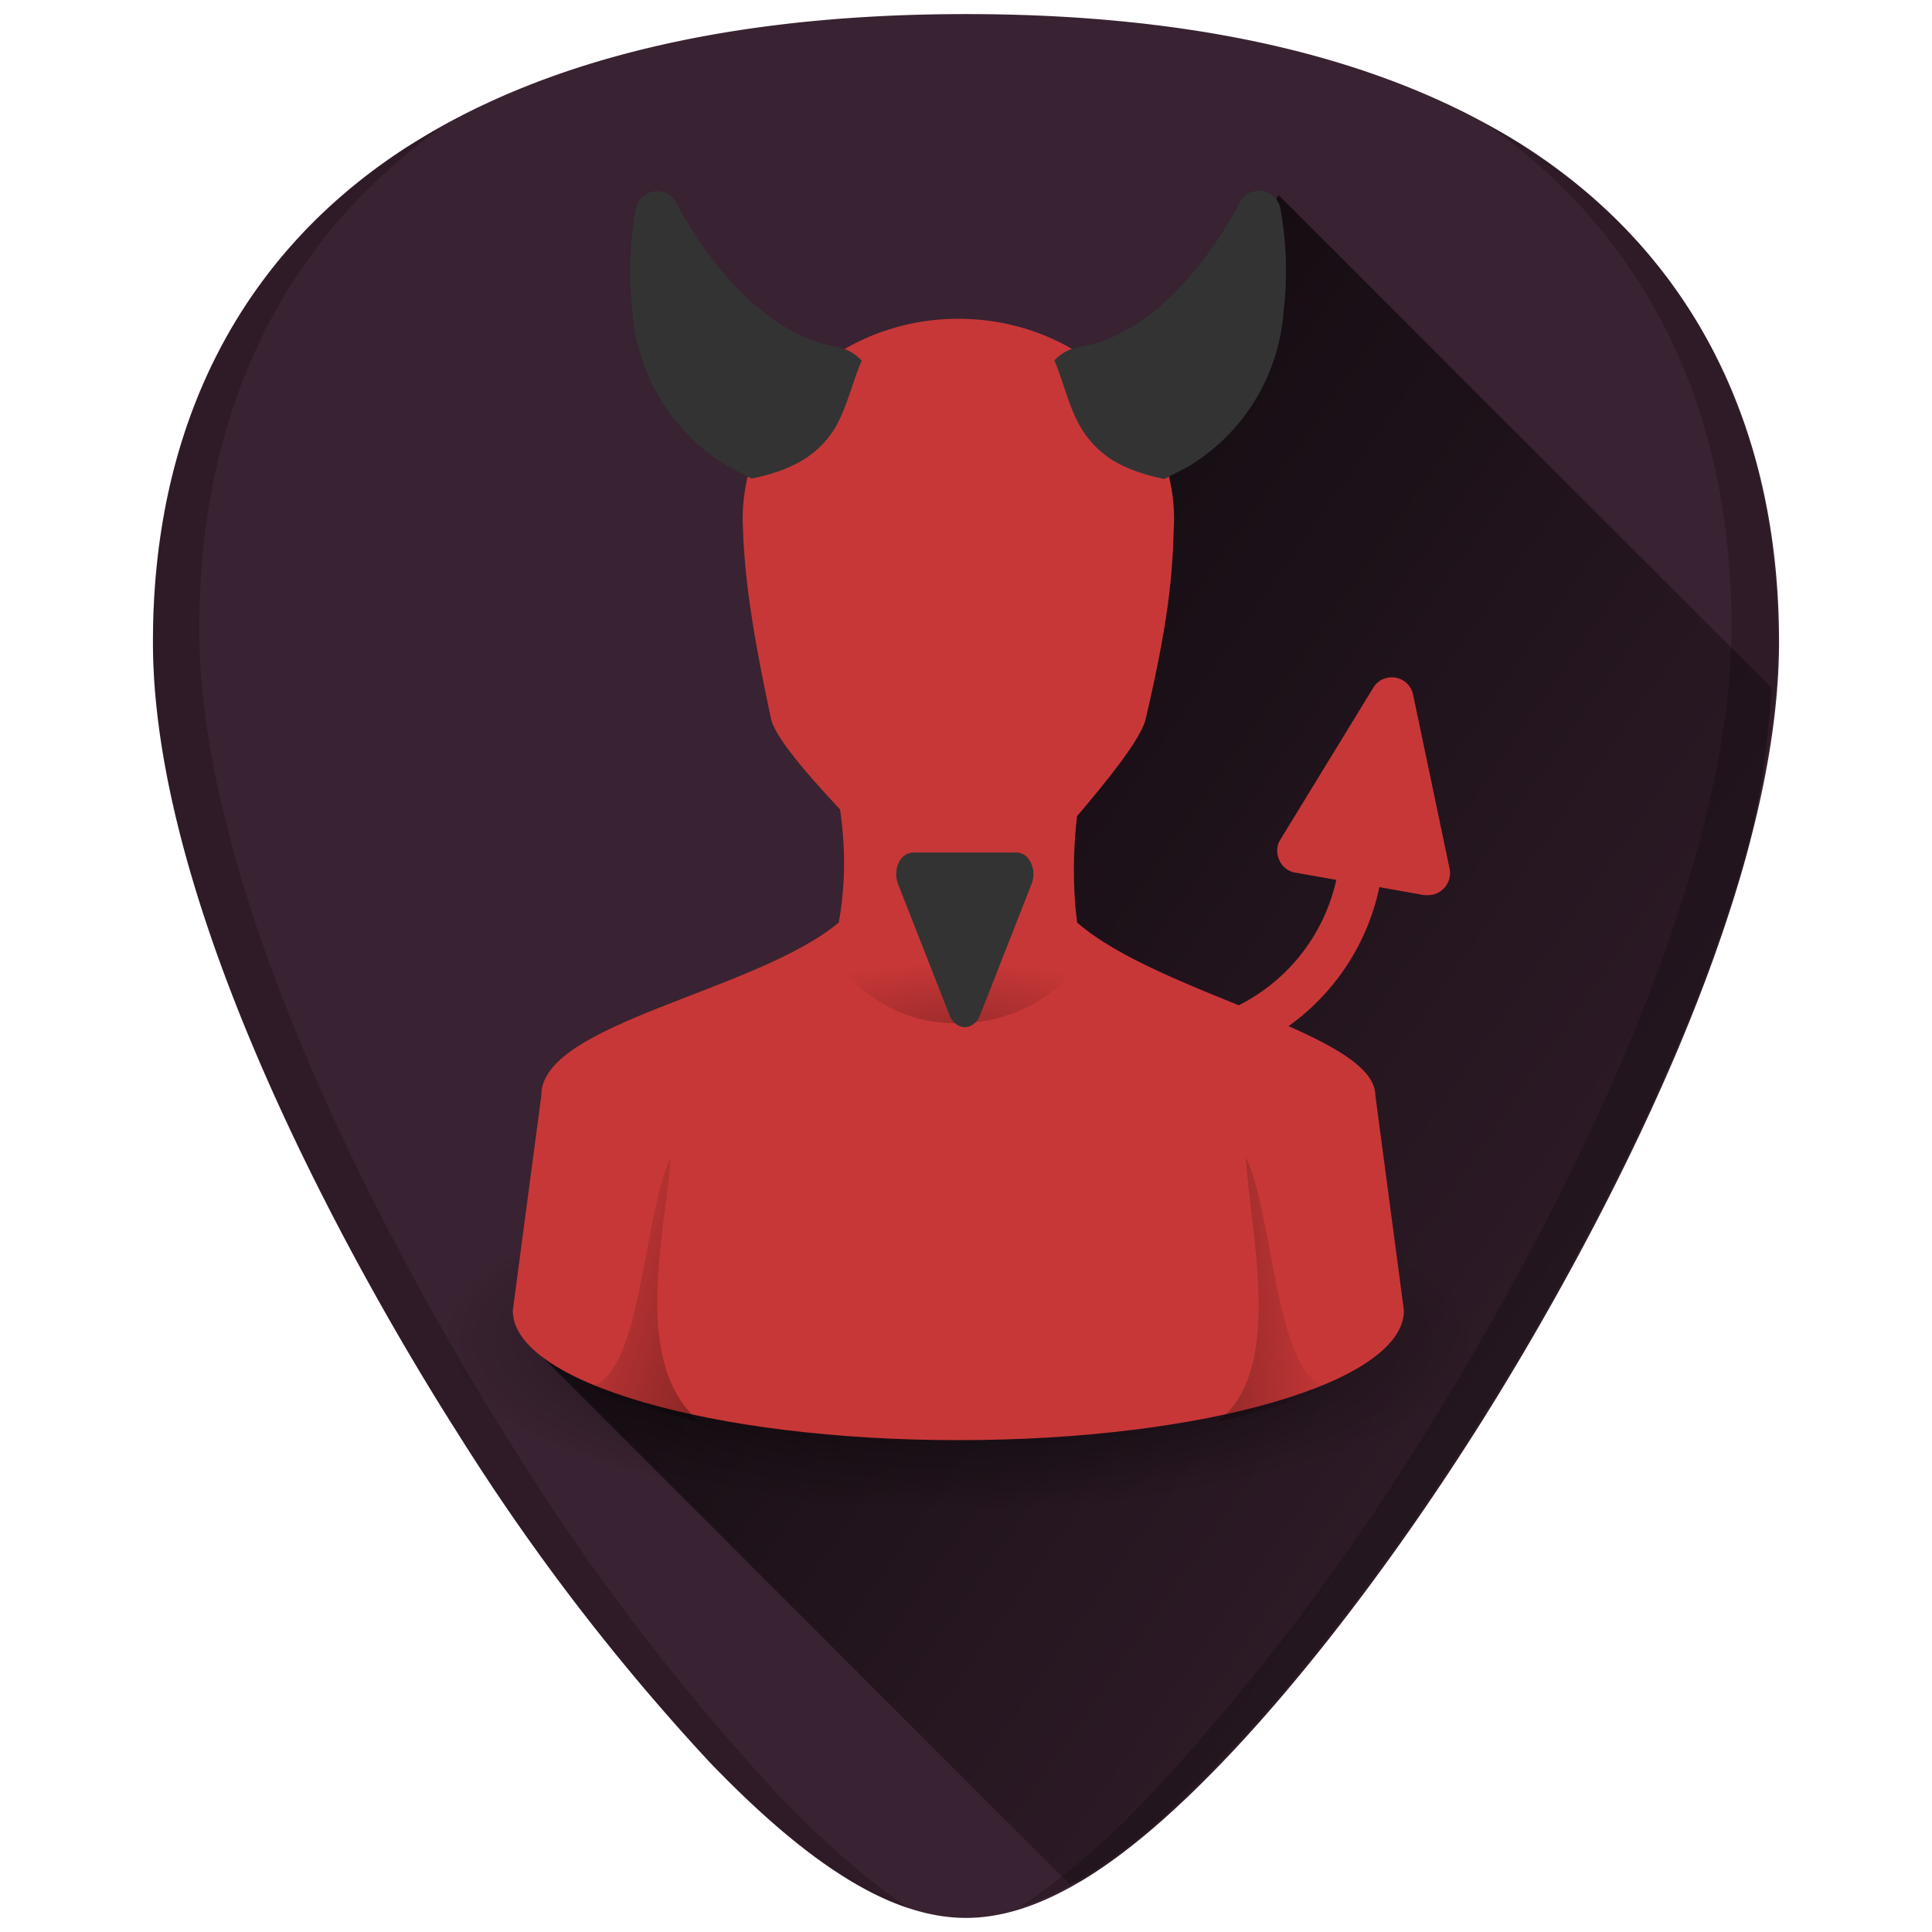 <svg xmlns="http://www.w3.org/2000/svg" xmlns:xlink="http://www.w3.org/1999/xlink" width="48" height="48"><defs><linearGradient id="e"><stop offset="0" stop-color="#de8787"/><stop offset="1" stop-color="#a02c2c"/></linearGradient><linearGradient id="f"><stop offset="0"/><stop offset="1" stop-opacity="0"/></linearGradient><linearGradient id="a"><stop offset="0" stop-color="#fff"/><stop offset="1" stop-color="#fff" stop-opacity="0"/></linearGradient><linearGradient id="b"><stop offset="0"/><stop offset="1" stop-opacity="0"/></linearGradient><linearGradient id="c"><stop offset="0" stop-color="#f5f5f5"/><stop offset="1" stop-color="#d2d2d2"/></linearGradient><linearGradient id="d"><stop offset="0" stop-color="#bdbdbd"/><stop offset="1" stop-color="#8c8c8c"/></linearGradient><radialGradient id="h" cx="32" cy="41.5" r="21" gradientTransform="matrix(.612 0 0 .204 4.22 24.81)" gradientUnits="userSpaceOnUse" xlink:href="#b"/><linearGradient id="i" x1="22" x2="17" y1="39" y2="37.44" gradientUnits="userSpaceOnUse" xlink:href="#b" gradientTransform="matrix(.714 0 0 .714 2.38 4.46)"/><linearGradient id="j" x1="38" x2="43" y1="39" y2="38.6" gradientUnits="userSpaceOnUse" xlink:href="#b" gradientTransform="matrix(.714 0 0 .714 2.38 4.46)"/><radialGradient id="k" cx="30" cy="33.19" r="4.69" gradientTransform="matrix(1.091 0 0 .329 -8.93 14.5)" gradientUnits="userSpaceOnUse" xlink:href="#b"/><linearGradient xlink:href="#f" id="g" gradientUnits="userSpaceOnUse" x1="15.29" y1="16.59" x2="47.33" y2="38.95"/></defs><path d="M24 .35c-5.83 0-10.52 1.12-13.93 3.33-4.1 2.66-6.27 6.9-6.27 12.27 0 7.23 5.8 16.88 7.58 19.67a54.48 54.48 0 0 0 6.25 8.16c2.54 2.64 4.57 3.87 6.37 3.87 1.8 0 3.83-1.23 6.37-3.87 2-2.08 4.22-4.97 6.25-8.16 1.78-2.79 7.58-12.44 7.58-19.67 0-5.37-2.16-9.61-6.26-12.27C34.52 1.47 29.84.35 24 .35z" fill="#392231"/><path d="M26.58 46.82c.12-.07.21-.04.33-.11 1.05-.64 2.19-1.6 3.46-2.93 2-2.08 4.22-4.97 6.25-8.16.89-1.4 2.78-4.5 4.46-8.17a43.2 43.2 0 0 0 2.19-5.77c.46-1.57.63-3.1.75-4.58L31.77 4.85l-7.2 11.34 1.22 12.8-12.52 4.52z" fill="url(#g)" opacity=".75"/><path d="M30.6 25.06l1.23.56a5.68 5.68 0 0 0 2.44-3.58l1.12.2h.1a.55.55 0 0 0 .52-.68l-.9-4.29a.54.54 0 0 0-1-.17l-2.3 3.76c-.1.15-.1.34-.03.5.07.17.22.29.4.32l1.02.18a4.6 4.6 0 0 1-2.6 3.2z" fill="#c83737"/><path d="M36.67 33.28a12.86 4.29 0 1 1-25.72 0 12.86 4.29 0 1 1 25.72 0z" opacity=".7" fill="url(#h)"/><path d="M20.6 18.64c.33 1.55.51 2.73.24 4.28-2.08 1.73-7.4 2.5-7.39 4.29l-.71 5.35c0 1.78 4.96 3.22 11.07 3.22 6.12 0 11.07-1.44 11.07-3.22l-.71-5.35c-.01-1.53-5.36-2.5-7.41-4.29-.18-1.44-.04-2.84.27-4.28H20.6z" fill="#c83737"/><path d="M23.81 7.92c-2.96 0-5.36 2.24-5.36 5 .03 1.02.12 2.24.72 5 .36 1.07 3.54 3.93 3.57 4.29.7.35 1.79.35 2.5 0 0-.36 2.86-3.22 3.21-4.29.68-2.87.68-3.93.72-5 0-2.76-2.4-5-5.36-5z" fill="#c83737"/><path d="M26.2 8.96c.24.58.36 1.2.7 1.74.17.26.4.51.72.72.32.2.75.37 1.31.48l.56-.29a4.91 4.91 0 0 0 2.4-3.87 8.59 8.59 0 0 0-.08-2.56.54.54 0 0 0-1.02-.13c-.02.03-1.54 3.15-3.96 3.57-.27.04-.48.17-.64.34z" fill="#333"/><path d="M17.38 35.32c-1.68-1.41-.88-4.56-.71-6.57-.72 1.43-.72 5.71-2.14 5.71.97.33 1.96.7 2.85.86z" opacity=".3" fill="url(#i)"/><path d="M30.24 35.32c1.68-1.24.83-4.63.71-6.57.72 1.43.72 5.71 2.15 5.71-.98.33-1.97.7-2.86.86z" opacity=".3" fill="url(#j)"/><path d="M20.46 23.28a3.55 3.55 0 0 0 3.35 2.14c1.55 0 2.86-.9 3.35-2.14z" opacity=".2" fill="url(#k)"/><path d="M22.7 21.18c-.16 0-.3.1-.37.25a.68.68 0 0 0-.02.53l1.28 3.26c.07.18.22.3.38.3s.31-.12.38-.3l1.28-3.26a.67.67 0 0 0-.02-.53c-.08-.16-.21-.25-.36-.25zM21.41 8.96c-.25.57-.37 1.2-.7 1.73-.18.27-.4.51-.73.72-.32.2-.75.37-1.31.48l-.56-.29a4.91 4.91 0 0 1-2.4-3.87 8.59 8.59 0 0 1 .09-2.56.54.54 0 0 1 1.01-.12c.02.03 1.55 3.14 3.96 3.56.27.05.48.18.64.35z" fill="#333"/><path d="M36.85 3.03c4.04 2.79 6.17 7.1 6.17 12.54 0 7.53-6.05 17.6-7.9 20.5a56.76 56.76 0 0 1-6.52 8.5 19.88 19.88 0 0 1-3.23 2.8c1.45-.46 3.06-1.65 4.96-3.63 2-2.07 4.22-4.97 6.25-8.15 1.78-2.8 7.59-12.45 7.59-19.68 0-5.37-2.17-9.61-6.27-12.27-.34-.22-.7-.41-1.05-.6zm-25.74.04l-1.04.6c-4.1 2.67-6.27 6.9-6.27 12.28 0 7.23 5.8 16.88 7.58 19.67a54.48 54.48 0 0 0 6.25 8.16c1.9 1.98 3.51 3.16 4.96 3.64-.99-.66-2.05-1.58-3.23-2.8a56.77 56.77 0 0 1-6.51-8.5c-1.86-2.91-7.9-12.98-7.9-20.51 0-5.43 2.13-9.76 6.16-12.54z" opacity=".2"/></svg>